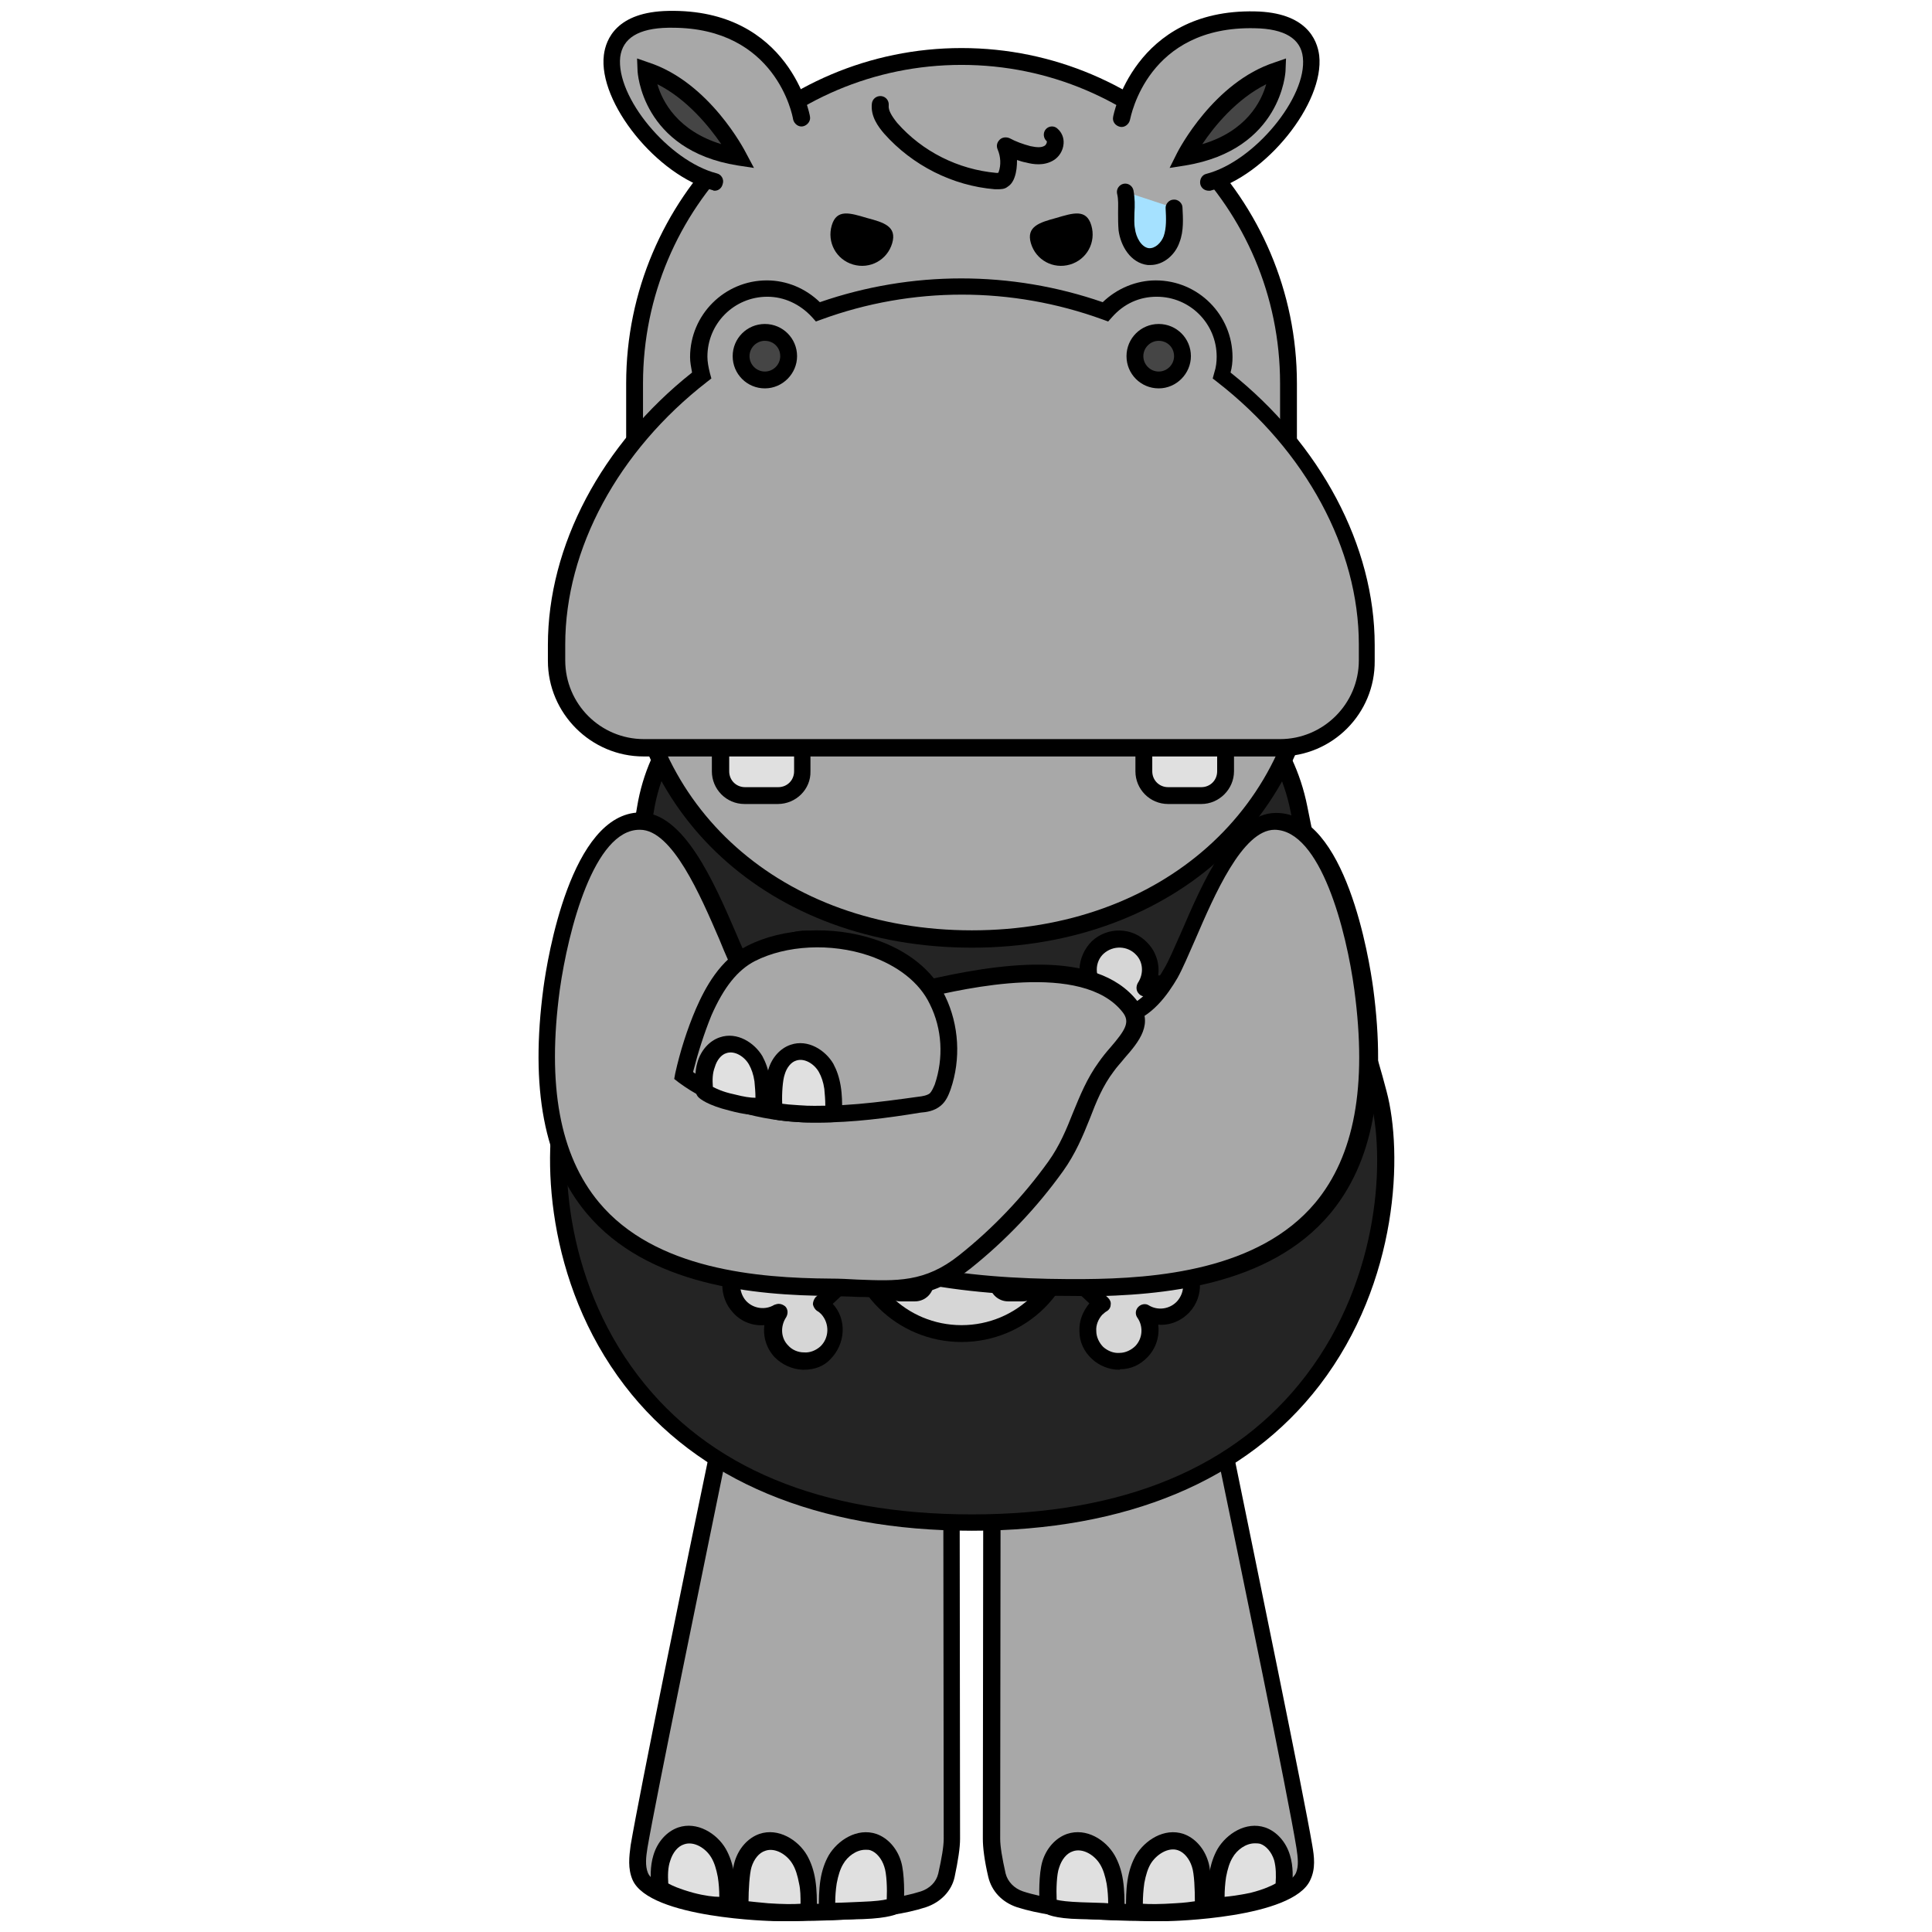 <?xml version="1.0" encoding="utf-8"?>
<!-- Generator: Adobe Illustrator 26.5.0, SVG Export Plug-In . SVG Version: 6.00 Build 0)  -->
<svg version="1.1" id="레이어_5" xmlns="http://www.w3.org/2000/svg" xmlns:xlink="http://www.w3.org/1999/xlink" x="0px"
	 y="0px" viewBox="0 0 390 390" style="enable-background:new 0 0 390 390;" xml:space="preserve">
<g>
	<g>
		<g>
			<path style="fill:#A8A8A8;" d="M260.1,77.4c0-36.5-29.6-66-66-66s-66,29.6-66,66v37.7h132V77.4z"/>
			<path d="M261.9,116.8H126.4V77.4c0-37.3,30.4-67.7,67.7-67.7s67.7,30.4,67.7,67.7V116.8z M129.8,113.4h128.6v-36
				c0-35.5-28.8-64.3-64.3-64.3s-64.3,28.8-64.3,64.3V113.4z"/>
		</g>
		<g>
			<path style="fill:#A8A8A8;" d="M161.7,23.9c0,0-3.5-20.4-26.9-19.9s-6,28.8,9.4,32.8"/>
			<path d="M144.3,38.5c-0.1,0-0.3,0-0.4-0.1c-11.2-2.9-23.2-17.7-22-27.3c0.4-3.2,2.6-8.7,13-8.9c24.6-0.5,28.6,21.1,28.6,21.3
				c0.2,0.9-0.5,1.8-1.4,2c-0.9,0.2-1.8-0.5-2-1.4c-0.1-0.8-3.5-18.5-24.4-18.5c-0.3,0-0.5,0-0.8,0c-6,0.1-9.2,2.1-9.7,5.9
				c-0.9,8.1,9.8,21,19.5,23.5c0.9,0.2,1.5,1.2,1.2,2.1C145.7,38,145,38.5,144.3,38.5z"/>
		</g>
		<g>
			<path style="fill:#454545;" d="M149.1,31.7c0,0-6.9-13.6-18.7-17.4C130.4,14.3,131,28.7,149.1,31.7z"/>
			<path d="M152.2,33.9l-3.3-0.5c-19.4-3.1-20.2-18.9-20.2-19.1l-0.1-2.5l2.3,0.8c12.3,4,19.4,17.7,19.7,18.3L152.2,33.9z M132.7,17
				c1,3.5,4.1,9.4,12.9,12.1C143.2,25.6,138.7,20,132.7,17z"/>
		</g>
		<g>
			<path style="fill:#A8A8A8;" d="M226.5,23.9c0,0,3.5-20.4,26.9-19.9s6,28.8-9.4,32.8"/>
			<path d="M244,38.5c-0.8,0-1.5-0.5-1.7-1.3c-0.2-0.9,0.3-1.9,1.2-2.1c9.7-2.5,20.4-15.5,19.5-23.5c-0.4-3.8-3.7-5.8-9.7-5.9
				c-21.6-0.5-25,17.7-25.2,18.5c-0.2,0.9-1.1,1.6-2,1.4c-0.9-0.2-1.6-1-1.4-2c0-0.2,4.2-21.8,28.6-21.3c10.4,0.2,12.6,5.7,13,8.9
				c1.1,9.6-10.8,24.4-22,27.3C244.3,38.5,244.1,38.5,244,38.5z"/>
		</g>
		<g>
			<path style="fill:#454545;" d="M239.1,31.7c0,0,6.9-13.6,18.7-17.4C257.8,14.3,257.3,28.7,239.1,31.7z"/>
			<path d="M236.1,33.9l1.5-3c0.3-0.6,7.4-14.3,19.7-18.3l2.3-0.8l-0.1,2.5c0,0.2-0.8,15.9-20.2,19.1L236.1,33.9z M255.6,17
				c-6,3-10.5,8.5-12.9,12.1C251.5,26.5,254.6,20.6,255.6,17z"/>
		</g>
		<g>
			<path d="M180.1,49.1c-1,3.4-4.5,5.3-7.9,4.3s-5.3-4.5-4.3-7.9c1-3.4,3.7-2.5,7.1-1.5C178.4,44.9,181.1,45.7,180.1,49.1z"/>
			<path d="M208.1,49.1c1,3.4,4.5,5.3,7.9,4.3c3.4-1,5.3-4.5,4.3-7.9c-1-3.4-3.7-2.5-7.1-1.5C209.9,44.9,207.1,45.7,208.1,49.1z"/>
		</g>
		<path d="M201.4,38.2c-0.3,0-0.5,0-0.6,0c-8.5-0.7-16.6-4.8-22.3-11.2c-1.2-1.4-2.8-3.5-2.5-6.1c0.1-0.9,0.9-1.6,1.9-1.5
			c0.9,0.1,1.6,0.9,1.5,1.9c-0.1,0.9,0.5,2,1.7,3.5c5.1,5.8,12.3,9.4,20,10.1c0.2,0,0.4,0,0.4,0c0,0,0-0.1,0.1-0.2
			c0.5-1.4,0.4-3.1-0.2-4.5c-0.3-0.7-0.2-1.4,0.4-2c0.5-0.5,1.3-0.6,2-0.3c1.3,0.7,2.7,1.2,4.2,1.6c1.4,0.3,2.3,0.3,2.9-0.1
			c0.3-0.2,0.5-0.7,0.4-0.9c-0.7-0.6-0.8-1.7-0.2-2.4c0.6-0.7,1.7-0.8,2.4-0.1c0.8,0.7,1.3,1.8,1.2,3c-0.1,1.4-0.9,2.7-2.1,3.4
			c-1.9,1.1-4,0.8-5.5,0.4c-0.6-0.1-1.2-0.3-1.8-0.5c0,1.2-0.1,2.4-0.5,3.5c-0.2,0.6-0.6,1.4-1.4,1.9
			C202.8,38.2,202,38.2,201.4,38.2z"/>
		<g>
			<path style="fill:#A5E1FF;" d="M227.1,38.7c0.5,2.5,0,5.1,0.3,7.6c0.3,2.5,1.8,5.2,4.4,5.5c2.1,0.2,4-1.5,4.8-3.5
				c0.8-2,0.6-4.2,0.5-6.3"/>
			<path d="M232.2,53.5c-0.2,0-0.4,0-0.5,0c-3.5-0.4-5.5-3.9-5.9-7c-0.1-1.2-0.1-2.5-0.1-3.6c0-1.4,0.1-2.6-0.2-3.8
				c-0.2-0.9,0.4-1.8,1.3-2c0.9-0.2,1.8,0.4,2,1.3c0.3,1.6,0.3,3.1,0.2,4.6c0,1.1-0.1,2.1,0.1,3.1c0.2,1.8,1.3,3.8,2.8,4
				c1.3,0.1,2.5-1.1,3-2.4c0.6-1.7,0.5-3.7,0.4-5.6c-0.1-0.9,0.7-1.8,1.6-1.8c0.9-0.1,1.8,0.7,1.8,1.6c0.1,2.1,0.3,4.7-0.6,7
				C237.3,51.3,235,53.5,232.2,53.5z"/>
		</g>
	</g>
	<g>
		<g>
			<path style="fill:#A8A8A8;" d="M243.9,276.2c-0.1,0,17,81.8,19.4,96.5c0.3,2,0.6,4.1-0.2,6c-2.5,5.6-21.2,7.3-27,7.3
				c-7.3,0-21.6,0.1-30.2-2.7c-2.4-0.8-4.1-2.6-4.6-4.8c-0.5-2.3-1.1-5.3-1.1-7.4c0-3.6,0.1-87.8,0.1-87.8L243.9,276.2z"/>
			<path d="M234.7,387.8c-7.7,0-21-0.1-29.4-2.8c-3-1-5.1-3.2-5.8-6.1c-0.8-3.4-1.1-6-1.1-7.7c0-3.6,0.1-87.8,0.1-87.8v-1.5l49.1-8
				l-2,2.8c0.4,2,1.6,7.9,3.1,15.2c5,24.5,14.4,70,16.2,80.6c0.4,2.3,0.7,4.7-0.4,7c-3.5,7.8-28.4,8.3-28.6,8.3h-0.4
				C235.4,387.8,235.1,387.8,234.7,387.8z M202,284.8c0,11.2-0.1,83-0.1,86.4c0,1.5,0.4,3.9,1.1,7c0.4,1.6,1.7,3,3.5,3.6
				c8.2,2.7,21.9,2.6,29.2,2.6h0.4c7.7,0,23.6-2.2,25.5-6.3c0.6-1.4,0.4-3.1,0.1-5.1c-1.7-10.5-11.1-56-16.2-80.5
				c-1.6-8-2.5-12.1-2.9-14.4L202,284.8z"/>
		</g>
		<g>
			<path style="fill:#E0E0E0;" d="M245.5,384.6c0-2,0-4,0.3-6c0.3-1.6,0.7-3.1,1.5-4.5c1.5-2.6,4.7-4.5,7.6-3.5
				c1.9,0.7,3.3,2.5,3.9,4.5c0.6,2,0.5,4.1,0.3,6.1c0,0-1.4,1.4-6.3,2.6C247.9,384.9,245.5,384.6,245.5,384.6z"/>
			<path d="M246.4,386.4c-0.7,0-1,0-1.1-0.1c-0.8-0.1-1.5-0.8-1.5-1.7l0-0.6c0-1.8,0-3.7,0.3-5.7c0.3-2,0.9-3.7,1.7-5.1
				c1.8-3,5.7-5.6,9.6-4.3c2.3,0.8,4.2,2.9,5,5.6c0.7,2.3,0.6,4.6,0.4,6.8c0,0.4-0.2,0.8-0.5,1.1c-0.3,0.3-2,1.7-7.1,3
				C249.9,386.2,247.7,386.4,246.4,386.4z M247.2,384.6L247.2,384.6L247.2,384.6z M245.5,384.6L245.5,384.6L245.5,384.6z
				 M253.3,372.1c-1.8,0-3.6,1.3-4.5,2.9c-0.6,1-1,2.3-1.3,3.9c-0.2,1.3-0.3,2.7-0.3,4c1.1-0.1,2.8-0.3,5.2-0.8
				c2.8-0.7,4.4-1.5,5.1-1.9c0.1-1.6,0.1-3.2-0.3-4.7c-0.5-1.6-1.6-2.9-2.8-3.3C254,372.1,253.6,372.1,253.3,372.1z"/>
		</g>
		<g>
			<path style="fill:#E0E0E0;" d="M225.4,385.9c0-2,0-4-0.3-6c-0.3-1.6-0.7-3.1-1.5-4.5c-1.5-2.6-4.7-4.5-7.6-3.5
				c-1.9,0.7-3.3,2.5-3.9,4.5s-0.7,6.3-0.5,8.3c0,0,1.2,0.9,6.5,1C223.2,385.8,225.4,385.9,225.4,385.9z"/>
			<path d="M225.4,387.6C225.4,387.6,225.4,387.6,225.4,387.6c-0.1,0-2.3-0.1-7.3-0.2c-5.3-0.1-7-1-7.5-1.4
				c-0.4-0.3-0.6-0.7-0.7-1.2c-0.2-2-0.2-6.6,0.5-9c0.8-2.7,2.7-4.8,5-5.6c3.9-1.3,7.8,1.2,9.6,4.3c0.8,1.4,1.4,3.1,1.7,5.1
				c0.3,2,0.3,3.9,0.3,5.7l0,0.6c0,0.5-0.2,0.9-0.5,1.2C226.3,387.5,225.9,387.6,225.4,387.6z M213.3,383.5c0.8,0.2,2.3,0.4,5,0.5
				c2.5,0.1,4.3,0.1,5.4,0.2c0-1.3-0.1-2.6-0.3-3.9c-0.3-1.6-0.7-2.9-1.3-3.9c-1.1-1.9-3.5-3.4-5.5-2.7c-1.3,0.4-2.3,1.7-2.8,3.3
				C213.3,378.3,213.2,381.4,213.3,383.5z"/>
		</g>
		<g>
			<path style="fill:#E0E0E0;" d="M229,385.9c0-2,0-4,0.3-6c0.3-1.6,0.7-3.1,1.5-4.5c1.5-2.6,4.7-4.5,7.6-3.5
				c1.9,0.7,3.3,2.5,3.9,4.5s0.8,6.9,0.6,8.9c0,0-0.7,0.4-5.5,0.7C232,386.3,229,385.9,229,385.9z"/>
			<path d="M233.1,387.8c-2.7,0-4.2-0.2-4.3-0.2c-0.9-0.1-1.5-0.8-1.5-1.7l0-0.6c0-1.8,0-3.7,0.3-5.7c0.3-2,0.9-3.7,1.7-5.1
				c1.8-3,5.7-5.6,9.6-4.3c2.3,0.8,4.2,2.9,5,5.6c0.7,2.2,0.8,7.3,0.6,9.6c-0.1,0.6-0.4,1.1-0.9,1.3c-0.2,0.1-1,0.5-6.3,0.9
				C235.8,387.7,234.3,387.8,233.1,387.8z M230.7,385.9L230.7,385.9L230.7,385.9z M230.7,384.3c1.3,0.1,3.6,0.1,6.5-0.1
				c2-0.1,3.3-0.3,4-0.4c0-2.2-0.1-5.6-0.6-7c-0.5-1.6-1.6-2.9-2.8-3.3c-2-0.7-4.4,0.9-5.5,2.7c-0.6,1-1,2.3-1.3,3.9
				C230.8,381.5,230.7,382.9,230.7,384.3z"/>
		</g>
	</g>
	<g>
		<g>
			<path style="fill:#A8A8A8;" d="M148.4,276.2c0.1,0-17,81.8-19.4,96.5c-0.3,2-0.6,4.1,0.2,6c2.5,5.6,21.2,7.3,27,7.3
				c7.3,0,21.6,0.1,30.2-2.7c2.4-0.8,4.1-2.6,4.6-4.8c0.5-2.3,1.1-5.3,1.1-7.4c0-3.6-0.1-87.8-0.1-87.8L148.4,276.2z"/>
			<path d="M157.6,387.8c-0.3,0-0.6,0-0.9,0h-0.4c-0.2,0-25.1-0.5-28.6-8.3c-1-2.3-0.7-4.7-0.4-7c1.8-10.6,11.1-56.2,16.2-80.6
				c1.5-7.3,2.7-13.2,3.1-15.2l-2-2.8l49.1,8v1.5c0,0,0.1,84.2,0.1,87.8c0,1.8-0.4,4.4-1.1,7.7c-0.6,2.8-2.8,5.1-5.8,6.1
				C178.7,387.7,165.3,387.8,157.6,387.8z M149.8,278.2c-0.4,2.2-1.3,6.4-2.9,14.3c-5,24.5-14.4,70-16.2,80.5
				c-0.3,1.9-0.5,3.6,0.1,5.1c1.8,4.1,17.8,6.3,25.5,6.3h0.4c7.4,0,21.1,0,29.2-2.6c1.8-0.6,3.1-1.9,3.5-3.6c0.7-3.1,1.1-5.5,1.1-7
				c0-3.4-0.1-75.2-0.1-86.4L149.8,278.2z"/>
		</g>
		<g>
			<path style="fill:#E0E0E0;" d="M146.9,384.6c0-2,0-4-0.3-6c-0.3-1.6-0.7-3.1-1.5-4.5c-1.5-2.6-4.7-4.5-7.6-3.5
				c-1.9,0.7-3.3,2.5-3.9,4.5c-0.6,2-0.5,4.1-0.3,6.1c0,0,1.4,1.4,6.3,2.6C144.4,384.9,146.9,384.6,146.9,384.6z"/>
			<path d="M145.9,386.4c-1.3,0-3.5-0.2-6.8-1c-5.1-1.3-6.8-2.7-7.1-3c-0.3-0.3-0.5-0.7-0.5-1.1c-0.2-2.2-0.3-4.5,0.4-6.8
				c0.8-2.7,2.7-4.8,5-5.6c3.8-1.3,7.8,1.2,9.6,4.3c0.8,1.4,1.4,3.1,1.7,5.1c0.3,2,0.3,3.9,0.3,5.7l0,0.6c0,0.9-0.6,1.6-1.5,1.7
				C147,386.3,146.6,386.4,145.9,386.4z M146.9,384.6L146.9,384.6L146.9,384.6z M134.9,380.2c0.7,0.4,2.2,1.1,5.1,1.9
				c2.3,0.6,4.1,0.8,5.2,0.8c0-1.4-0.1-2.7-0.3-4c-0.3-1.6-0.7-2.9-1.3-3.9c-1.1-1.9-3.5-3.4-5.5-2.7c-1.3,0.4-2.3,1.7-2.8,3.3
				C134.8,377,134.8,378.6,134.9,380.2z"/>
		</g>
		<g>
			<path style="fill:#E0E0E0;" d="M167,385.9c0-2,0-4,0.3-6c0.3-1.6,0.7-3.1,1.5-4.5c1.5-2.6,4.7-4.5,7.6-3.5
				c1.9,0.7,3.3,2.5,3.9,4.5c0.6,2,0.7,6.3,0.5,8.3c0,0-1.2,0.9-6.5,1C169.2,385.8,167,385.9,167,385.9z"/>
			<path d="M167,387.6c-0.4,0-0.9-0.2-1.2-0.5c-0.3-0.3-0.5-0.8-0.5-1.2l0-0.6c0-1.8,0-3.7,0.3-5.7c0.3-2,0.9-3.7,1.7-5.1
				c1.8-3,5.7-5.6,9.6-4.3c2.3,0.8,4.2,2.9,5,5.6c0.7,2.3,0.7,7,0.5,9c0,0.5-0.3,0.9-0.7,1.2c-0.5,0.4-2.2,1.2-7.5,1.4
				C169.3,387.5,167.1,387.6,167,387.6C167,387.6,167,387.6,167,387.6z M168.7,385.9L168.7,385.9L168.7,385.9z M174.7,373.4
				c-1.8,0-3.6,1.3-4.5,2.9c-0.6,1-1,2.3-1.3,3.9c-0.2,1.3-0.3,2.6-0.3,3.9c1.2,0,3-0.1,5.4-0.2c2.7-0.1,4.2-0.3,5-0.5
				c0.1-2.1,0-5.2-0.5-6.6c-0.5-1.6-1.6-2.9-2.8-3.3C175.4,373.4,175.1,373.4,174.7,373.4z"/>
		</g>
		<g>
			<path style="fill:#E0E0E0;" d="M163.3,385.9c0-2,0-4-0.3-6c-0.3-1.6-0.7-3.1-1.5-4.5c-1.5-2.6-4.7-4.5-7.6-3.5
				c-1.9,0.7-3.3,2.5-3.9,4.5c-0.6,2-0.8,6.9-0.6,8.9c0,0,0.7,0.4,5.5,0.7C160.3,386.3,163.3,385.9,163.3,385.9z"/>
			<path d="M159.3,387.8c-1.2,0-2.7,0-4.4-0.2c-5.3-0.4-6-0.8-6.3-0.9c-0.5-0.3-0.8-0.8-0.9-1.3c-0.2-2.2-0.1-7.3,0.6-9.6
				c0.8-2.7,2.7-4.8,5-5.6c3.8-1.3,7.8,1.2,9.6,4.3c0.8,1.4,1.4,3.1,1.7,5.1c0.3,2,0.3,3.9,0.3,5.7l0,0.6c0,0.9-0.6,1.6-1.5,1.7
				C163.5,387.6,162,387.8,159.3,387.8z M163.3,385.9L163.3,385.9L163.3,385.9z M151.1,383.8c0.7,0.1,2,0.2,4,0.4
				c2.9,0.2,5.1,0.2,6.5,0.1c0-1.4,0-2.8-0.3-4.1c-0.3-1.6-0.7-2.9-1.3-3.9c-1.1-1.9-3.5-3.4-5.5-2.7c-1.3,0.4-2.3,1.7-2.8,3.3
				C151.3,378.2,151.1,381.6,151.1,383.8z"/>
		</g>
	</g>
	<g>
		<g>
			<path style="fill:#242424;" d="M278.1,220.9c-6.1-22.6-9.7-25.4-16-57.6c-5.4-27.1-35.6-35.7-35.6-35.7c-23.5-4.7-60.6,0-60.6,0
				s-31.1,8.5-35.6,35.7c-4.5,27.4-9.9,35-16,57.6c-6.1,22.6,2.8,86.4,81.9,86.4S284.2,243.5,278.1,220.9z"/>
			<path d="M196.2,309c-31.2,0-55.4-10.1-70.1-29.3c-16-20.9-16.8-46.9-13.5-59.3c2.3-8.4,4.4-14.6,6.5-20.7
				c3.4-10.1,6.7-19.5,9.5-36.8c4.6-28,35.5-36.7,36.9-37.1c1.8-0.2,37.9-4.7,61.4,0c1.4,0.4,31.5,9.2,37,37c4,20.2,6.9,28.8,10,38
				c1.8,5.5,3.8,11.1,6,19.5c3.3,12.4,2.5,38.4-13.5,59.3C251.6,298.9,227.4,309,196.2,309z M200.5,127.3c-17.7,0-34.1,2-34.4,2.1
				c-0.1,0-29.9,8.5-34.1,34.3c-2.9,17.5-6.2,27.1-9.7,37.3c-2.1,6-4.2,12.2-6.4,20.4c-3.2,11.7-2.3,36.4,12.9,56.3
				c14.2,18.6,36.9,28,67.4,28c30.5,0,53.2-9.4,67.4-28c15.2-19.9,16.1-44.6,12.9-56.3c-2.2-8.3-4.1-13.9-5.9-19.3
				c-3.1-9.3-6.1-18-10.1-38.4c-5.1-25.7-34.1-34.3-34.4-34.4C218.4,127.8,209.3,127.3,200.5,127.3z"/>
		</g>
		<g>
			<g>
				<path style="fill:#D6D6D6;" d="M157.7,191.5c-2.1,2.2-2.2,5.5-0.6,7.9c-2.5-1.5-5.8-1.1-7.9,1.1c-2.4,2.5-2.2,6.5,0.3,8.9
					c2.5,2.4,6.5,2.2,8.9-0.3c0.2-0.2,0.3-0.4,0.4-0.6l21,19.7l6.9-7.4l-21.1-19.8c0.4-0.3,0.8-0.6,1.2-1c2.4-2.5,2.2-6.5-0.3-8.9
					C164.1,188.9,160.1,189,157.7,191.5z"/>
				<path d="M179.9,230c-0.4,0-0.9-0.2-1.2-0.5L159,211c-3.1,2.5-7.6,2.5-10.6-0.3c-1.6-1.5-2.5-3.4-2.5-5.6
					c-0.1-2.1,0.7-4.2,2.2-5.7c1.7-1.8,4-2.7,6.3-2.5c-0.3-2.3,0.4-4.7,2.1-6.5l0,0c3-3.2,8.1-3.4,11.3-0.4c1.6,1.5,2.5,3.4,2.5,5.6
					c0.1,2.1-0.7,4.1-2,5.6l19.7,18.5c0.7,0.6,0.7,1.7,0.1,2.4l-6.9,7.4C180.9,229.7,180.4,229.9,179.9,230
					C180,230,180,230,179.9,230z M158.9,206.8c0.4,0,0.9,0.2,1.2,0.5l19.7,18.5l4.6-4.9l-19.8-18.6c-0.4-0.4-0.6-0.9-0.5-1.4
					c0-0.5,0.3-1,0.8-1.3c0.4-0.2,0.6-0.5,0.9-0.7c1.7-1.8,1.6-4.7-0.2-6.5c-0.9-0.8-2-1.3-3.3-1.2c-1.2,0-2.4,0.6-3.2,1.4l0,0
					c-1.5,1.6-1.6,4-0.4,5.7c0.5,0.7,0.4,1.6-0.2,2.2c-0.6,0.6-1.4,0.7-2.1,0.3c-1.8-1.1-4.2-0.8-5.7,0.8c-0.8,0.9-1.3,2.1-1.2,3.3
					c0,1.2,0.6,2.4,1.4,3.2c1.8,1.7,4.8,1.6,6.5-0.2c0,0,0.3-0.4,0.3-0.4c0.3-0.4,0.7-0.6,1.2-0.7
					C158.8,206.8,158.9,206.8,158.9,206.8z M157.7,191.5L157.7,191.5L157.7,191.5z"/>
			</g>
			<g>
				<path style="fill:#D6D6D6;" d="M230.5,191.5c2.1,2.2,2.2,5.5,0.6,7.9c2.5-1.5,5.8-1.1,7.9,1.1c2.4,2.5,2.2,6.5-0.3,8.9
					c-2.5,2.4-6.5,2.2-8.9-0.3c-0.2-0.2-0.3-0.4-0.4-0.6l-21,19.7l-6.9-7.4l21.1-19.8c-0.4-0.3-0.8-0.6-1.2-1
					c-2.4-2.5-2.2-6.5,0.3-8.9C224.2,188.9,228.1,189,230.5,191.5z"/>
				<path d="M208.3,230C208.3,230,208.3,230,208.3,230c-0.5,0-0.9-0.2-1.3-0.5l-6.9-7.4c-0.6-0.7-0.6-1.8,0.1-2.4l19.7-18.5
					c-1.4-1.5-2.1-3.5-2-5.6c0.1-2.1,1-4.1,2.5-5.6c3.2-3,8.3-2.9,11.3,0.4c1.7,1.8,2.4,4.2,2.1,6.5c2.3-0.1,4.7,0.7,6.3,2.5
					c3,3.2,2.9,8.3-0.4,11.3c-3,2.8-7.5,2.9-10.6,0.3l-19.7,18.5C209.2,229.8,208.8,230,208.3,230z M203.9,221l4.6,4.9l19.7-18.5
					c0.4-0.3,0.8-0.5,1.3-0.5c0.5,0,0.9,0.3,1.2,0.7l-0.9,1.5l0,0l1.2-1.1c1.7,1.8,4.6,1.9,6.5,0.2c0.9-0.8,1.4-2,1.4-3.2
					c0-1.2-0.4-2.4-1.2-3.3c-1.5-1.6-3.9-1.9-5.7-0.8c-0.7,0.4-1.6,0.3-2.1-0.3c-0.6-0.6-0.6-1.5-0.2-2.2c1.2-1.8,1.1-4.2-0.4-5.7
					l0,0c-1.7-1.8-4.6-1.9-6.5-0.2c-0.9,0.8-1.4,2-1.4,3.2c0,1.2,0.4,2.4,1.2,3.3c0.2,0.2,0.5,0.5,0.9,0.7c0.4,0.3,0.7,0.8,0.8,1.3
					c0,0.5-0.2,1-0.5,1.4L203.9,221z"/>
			</g>
			<g>
				<path style="fill:#D6D6D6;" d="M157.7,272.8c-2.1-2.2-2.2-5.5-0.6-7.9c-2.5,1.5-5.8,1.1-7.9-1.1c-2.4-2.5-2.2-6.5,0.3-8.9
					c2.5-2.4,6.5-2.2,8.9,0.3c0.2,0.2,0.3,0.4,0.4,0.6l21-19.7l6.9,7.4l-21.1,19.8c0.4,0.3,0.8,0.6,1.2,1c2.4,2.5,2.2,6.5-0.3,8.9
					C164.1,275.5,160.1,275.4,157.7,272.8z"/>
				<path d="M162.3,276.5c-0.1,0-0.2,0-0.3,0c-2.1-0.1-4.1-1-5.6-2.5c-1.7-1.8-2.4-4.2-2.1-6.5c-2.3,0.2-4.7-0.7-6.3-2.5
					c-1.5-1.6-2.2-3.6-2.2-5.7c0.1-2.1,1-4.1,2.5-5.6c3-2.8,7.5-2.9,10.6-0.3l19.7-18.5c0.3-0.3,0.8-0.5,1.2-0.5
					c0.5,0,0.9,0.2,1.2,0.5l6.9,7.4c0.6,0.7,0.6,1.8-0.1,2.4l-19.7,18.5c1.4,1.5,2.1,3.5,2,5.6c-0.1,2.1-1,4.1-2.5,5.6
					C166.3,275.8,164.4,276.5,162.3,276.5z M157.2,263.2c0.5,0,0.9,0.2,1.3,0.5c0.6,0.6,0.6,1.5,0.2,2.2c-1.2,1.8-1.1,4.2,0.4,5.7v0
					c0.8,0.9,2,1.4,3.2,1.4c1.2,0.1,2.4-0.4,3.3-1.2c1.8-1.7,1.9-4.6,0.2-6.5c-0.2-0.2-0.5-0.5-0.9-0.7c-0.4-0.3-0.7-0.8-0.8-1.3
					c0-0.5,0.2-1,0.5-1.4l19.8-18.6l-4.6-4.9l-19.7,18.5c-0.4,0.3-0.8,0.5-1.3,0.5c-0.5,0-0.9-0.3-1.2-0.7c0,0-0.3-0.4-0.3-0.4
					c-1.7-1.8-4.6-1.9-6.5-0.2c-0.9,0.8-1.4,2-1.4,3.2c0,1.2,0.4,2.4,1.2,3.3c1.5,1.6,3.9,1.9,5.7,0.8
					C156.6,263.3,156.9,263.2,157.2,263.2z"/>
			</g>
			<g>
				<path style="fill:#D6D6D6;" d="M230.5,272.8c2.1-2.2,2.2-5.5,0.6-7.9c2.5,1.5,5.8,1.1,7.9-1.1c2.4-2.5,2.2-6.5-0.3-8.9
					c-2.5-2.4-6.5-2.2-8.9,0.3c-0.2,0.2-0.3,0.4-0.4,0.6l-21-19.7l-6.9,7.4l21.1,19.8c-0.4,0.3-0.8,0.6-1.2,1
					c-2.4,2.5-2.2,6.5,0.3,8.9C224.2,275.5,228.1,275.4,230.5,272.8z"/>
				<path d="M225.9,276.5c-2,0-4-0.8-5.5-2.2c-1.6-1.5-2.5-3.4-2.5-5.6c-0.1-2.1,0.7-4,2-5.6l-19.7-18.5c-0.7-0.6-0.7-1.7-0.1-2.4
					l6.9-7.4c0.3-0.3,0.7-0.5,1.2-0.5c0.5,0,0.9,0.2,1.2,0.5l19.7,18.5c3.1-2.5,7.6-2.5,10.6,0.3c3.2,3,3.4,8.1,0.4,11.3
					c-1.7,1.8-4,2.7-6.3,2.5c0.3,2.3-0.4,4.7-2.1,6.5l0,0c-1.5,1.6-3.4,2.5-5.6,2.5C226.1,276.5,226,276.5,225.9,276.5z
					 M203.9,243.4l19.8,18.6c0.4,0.4,0.6,0.9,0.5,1.4c0,0.5-0.3,1-0.8,1.3c-0.4,0.2-0.6,0.5-0.9,0.7c-0.8,0.9-1.3,2.1-1.2,3.3
					c0,1.2,0.6,2.4,1.4,3.2c0.9,0.8,2.1,1.3,3.3,1.2c1.2,0,2.4-0.6,3.2-1.4v0c1.5-1.6,1.6-4,0.4-5.7c-0.5-0.7-0.4-1.6,0.2-2.2
					c0.6-0.6,1.5-0.7,2.1-0.3c1.8,1.1,4.2,0.8,5.7-0.8c0.8-0.9,1.3-2.1,1.2-3.3c0-1.2-0.6-2.4-1.4-3.2c-1.8-1.7-4.7-1.6-6.5,0.2
					c0,0-0.3,0.4-0.3,0.4c-0.3,0.4-0.7,0.6-1.2,0.7c-0.5,0-1-0.1-1.3-0.5l-19.7-18.5L203.9,243.4z"/>
			</g>
			<g>
				<path style="fill:#D6D6D6;" d="M216,247.6c0,11.9-9.8,21.5-21.8,21.5c-12.1,0-21.8-9.6-21.8-21.5v-11.3H216V247.6z"/>
				<path d="M194.1,270.9c-13,0-23.6-10.4-23.6-23.3v-11.3c0-0.9,0.8-1.7,1.7-1.7H216c0.9,0,1.7,0.8,1.7,1.7v11.3
					C217.7,260.5,207.1,270.9,194.1,270.9z M174,238.1v9.6c0,10.9,9,19.8,20.1,19.8c11.1,0,20.1-8.9,20.1-19.8v-9.6H174z"/>
			</g>
			<g>
				<path style="fill:#D6D6D6;" d="M170,223.6c0-13.1,10.8-23.8,24.1-23.8c13.3,0,24.1,10.6,24.1,23.8v12.5H170V223.6z"/>
				<path d="M218.2,237.8H170c-0.9,0-1.7-0.8-1.7-1.7v-12.5c0-14.1,11.6-25.5,25.8-25.5s25.8,11.4,25.8,25.5v12.5
					C219.9,237.1,219.2,237.8,218.2,237.8z M171.7,234.4h44.8v-10.8c0-12.2-10-22.1-22.4-22.1s-22.4,9.9-22.4,22.1V234.4z"/>
			</g>
			<g>
				<g>
					<path style="fill:#E0E0E0;" d="M186.1,261h-5.7c-0.4,0-0.7-0.3-0.7-0.7v-6.7c0-0.4,0.3-0.7,0.7-0.7h5.7c0.4,0,0.7,0.3,0.7,0.7
						v6.7C186.8,260.6,186.5,261,186.1,261z"/>
					<path d="M184.7,262.7h-2.9c-2.1,0-3.8-1.7-3.8-3.8v-3.9c0-2.1,1.7-3.8,3.8-3.8h2.9c2.1,0,3.8,1.7,3.8,3.8v3.9
						C188.5,261,186.8,262.7,184.7,262.7z M181.8,254.5c-0.2,0-0.4,0.2-0.4,0.4v3.9c0,0.2,0.2,0.4,0.4,0.4h2.9
						c0.2,0,0.4-0.2,0.4-0.4v-3.9c0-0.2-0.2-0.4-0.4-0.4H181.8z"/>
				</g>
				<g>
					<path style="fill:#E0E0E0;" d="M207.8,261h-5.7c-0.4,0-0.7-0.3-0.7-0.7v-6.7c0-0.4,0.3-0.7,0.7-0.7h5.7c0.4,0,0.7,0.3,0.7,0.7
						v6.7C208.6,260.6,208.2,261,207.8,261z"/>
					<path d="M206.4,262.7h-2.9c-2.1,0-3.8-1.7-3.8-3.8v-3.9c0-2.1,1.7-3.8,3.8-3.8h2.9c2.1,0,3.8,1.7,3.8,3.8v3.9
						C210.3,261,208.6,262.7,206.4,262.7z M203.6,254.5c-0.2,0-0.4,0.2-0.4,0.4v3.9c0,0.2,0.2,0.4,0.4,0.4h2.9
						c0.2,0,0.4-0.2,0.4-0.4v-3.9c0-0.2-0.2-0.4-0.4-0.4H203.6z"/>
				</g>
			</g>
			<g>
				<path style="fill:#D6D6D6;" d="M226,241c0,12.7-14.3,15.3-31.9,15.3s-31.9-2.6-31.9-15.3c0-12.7,14.3-23,31.9-23
					S226,228.3,226,241z"/>
				<path d="M194.1,258c-15.7,0-33.6-1.9-33.6-17c0-13.6,15.1-24.7,33.6-24.7s33.6,11.1,33.6,24.7C227.8,256.1,209.8,258,194.1,258z
					 M194.1,219.7c-16.7,0-30.2,9.6-30.2,21.3c0,9.5,9,13.6,30.2,13.6s30.2-4.1,30.2-13.6C224.3,229.3,210.8,219.7,194.1,219.7z"/>
			</g>
			<circle cx="179.7" cy="225.4" r="2"/>
			<circle cx="208.6" cy="225.4" r="2"/>
			<ellipse transform="matrix(0.5 -0.866 0.866 0.5 -93.737 266.027)" cx="183.5" cy="214.2" rx="5.1" ry="6.1"/>
			<ellipse transform="matrix(0.866 -0.5 0.5 0.866 -79.665 131.069)" cx="204.7" cy="214.2" rx="6.1" ry="5.1"/>
		</g>
	</g>
	<g>
		<g>
			<path style="fill:#A8A8A8;" d="M127.4,126.5c0,38,30.8,63.1,68.8,63.1s68.8-25.1,68.8-63.1H127.4z"/>
			<path d="M196.2,191.3c-40.9,0-70.5-27.2-70.5-64.8v-1.7h141v1.7C266.7,164,237,191.3,196.2,191.3z M129.1,128.2
				c0.9,34.7,28.8,59.6,67.1,59.6s66.2-25,67-59.6H129.1z"/>
		</g>
		<g>
			<g>
				<g>
					<path style="fill:#E0E0E0;" d="M160.2,160.6h-13.1c-1,0-1.7-0.8-1.7-1.7v-15.5c0-1,0.8-1.7,1.7-1.7h13.1c1,0,1.7,0.8,1.7,1.7
						v15.5C161.9,159.8,161.2,160.6,160.2,160.6z"/>
					<path d="M157,162.3h-6.7c-3.7,0-6.6-3-6.6-6.6v-9.1c0-3.7,3-6.6,6.6-6.6h6.7c3.7,0,6.6,3,6.6,6.6v9.1
						C163.7,159.3,160.7,162.3,157,162.3z M150.4,143.4c-1.8,0-3.2,1.4-3.2,3.2v9.1c0,1.8,1.4,3.2,3.2,3.2h6.7
						c1.8,0,3.2-1.4,3.2-3.2v-9.1c0-1.8-1.4-3.2-3.2-3.2H150.4z"/>
				</g>
				<g>
					<path style="fill:#E0E0E0;" d="M245.7,160.6h-13.1c-1,0-1.7-0.8-1.7-1.7v-15.5c0-1,0.8-1.7,1.7-1.7h13.1c1,0,1.7,0.8,1.7,1.7
						v15.5C247.4,159.8,246.6,160.6,245.7,160.6z"/>
					<path d="M242.5,162.3h-6.7c-3.7,0-6.6-3-6.6-6.6v-9.1c0-3.7,3-6.6,6.6-6.6h6.7c3.7,0,6.6,3,6.6,6.6v9.1
						C249.1,159.3,246.1,162.3,242.5,162.3z M235.8,143.4c-1.8,0-3.2,1.4-3.2,3.2v9.1c0,1.8,1.4,3.2,3.2,3.2h6.7
						c1.8,0,3.2-1.4,3.2-3.2v-9.1c0-1.8-1.4-3.2-3.2-3.2H235.8z"/>
				</g>
			</g>
			<g>
				<path style="fill:#A8A8A8;" d="M246.6,75.8c0.3-1.2,0.6-2.5,0.6-3.8c0-7.6-6.2-13.8-13.8-13.8c-4.1,0-7.7,1.8-10.3,4.7
					c-9-3.3-18.8-5.1-29-5.1c-10.2,0-20,1.9-29,5.1c-2.5-2.8-6.2-4.7-10.3-4.7c-7.6,0-13.8,6.2-13.8,13.8c0,1.3,0.2,2.6,0.6,3.8
					c-17.9,13.9-29.3,34.1-29.3,54.4v3.2c0,9.7,7.9,17.6,17.6,17.6h128.4c9.7,0,17.6-7.9,17.6-17.6v-3.2
					C275.9,109.9,264.5,89.7,246.6,75.8z"/>
				<path d="M258.3,152.7H129.9c-10.6,0-19.3-8.7-19.3-19.3v-3.2c0-20,10.8-40.5,29.1-55c-0.2-1.1-0.4-2.1-0.4-3.1
					c0-8.6,7-15.5,15.5-15.5c4,0,7.8,1.6,10.7,4.4c18.5-6.4,38.6-6.4,57.1,0c2.9-2.8,6.8-4.4,10.7-4.4c8.6,0,15.5,7,15.5,15.5
					c0,1-0.1,2-0.4,3.1c18.2,14.5,29.1,35,29.1,55v3.2C277.6,144,269,152.7,258.3,152.7z M154.9,59.9c-6.7,0-12.1,5.4-12.1,12.1
					c0,1,0.2,2.1,0.5,3.3l0.3,1.1l-0.9,0.7c-17.9,13.9-28.6,33.7-28.6,53v3.2c0,8.8,7.1,15.9,15.9,15.9h128.4
					c8.7,0,15.9-7.1,15.9-15.9v-3.2c0-19.3-10.7-39.1-28.6-53l-0.9-0.7l0.3-1.1c0.4-1.2,0.5-2.3,0.5-3.3c0-6.7-5.4-12.1-12.1-12.1
					c-3.5,0-6.6,1.4-9,4.1l-0.8,0.9l-1.1-0.4c-18.4-6.7-38.5-6.7-56.8,0l-1.1,0.4l-0.8-0.9C161.5,61.4,158.3,59.9,154.9,59.9z"/>
			</g>
			<g>
				<g>
					<circle style="fill:#454545;" cx="154.4" cy="71.8" r="4.8"/>
					<path d="M154.4,78.4c-3.6,0-6.5-2.9-6.5-6.5c0-3.6,2.9-6.5,6.5-6.5s6.5,2.9,6.5,6.5C160.9,75.4,158,78.4,154.4,78.4z
						 M154.4,68.8c-1.7,0-3.1,1.4-3.1,3.1c0,1.7,1.4,3.1,3.1,3.1s3.1-1.4,3.1-3.1C157.5,70.1,156.1,68.8,154.4,68.8z"/>
				</g>
				<g>
					<circle style="fill:#454545;" cx="233.9" cy="71.8" r="4.8"/>
					<path d="M233.9,78.4c-3.6,0-6.5-2.9-6.5-6.5c0-3.6,2.9-6.5,6.5-6.5c3.6,0,6.5,2.9,6.5,6.5C240.4,75.4,237.5,78.4,233.9,78.4z
						 M233.9,68.8c-1.7,0-3.1,1.4-3.1,3.1c0,1.7,1.4,3.1,3.1,3.1c1.7,0,3.1-1.4,3.1-3.1C237,70.1,235.6,68.8,233.9,68.8z"/>
				</g>
			</g>
		</g>
	</g>
	<g>
		<g>
			<path style="fill:#A8A8A8;" d="M275.3,199.6c2.1,15.3,1.6,32.3-8.3,44.2c-11.2,13.4-30.6,15.9-48,16
				c-21.8,0.2-44.6-2.2-62.9-13.9c-2-1.3-4.1-2.8-5.1-5c-0.9-1.8-1-3.8-1-5.8c-0.2-7.5,0.5-15.1,2-22.5c0.5-2.3,1.1-4.7,2.7-6.4
				c1.7-1.8,4.3-2.5,6.7-3c18.3-4,37.5-3.7,55.7,0.9c3.3,0.8,6.8,1.8,10.1,1c4.2-1.1,7.1-4.8,9.3-8.5c4.1-7,11.1-30.9,21.2-30.8
				C269.3,165.8,274.2,191.4,275.3,199.6z"/>
			<path d="M216.6,261.6c-18.8,0-42.2-1.9-61.5-14.2c-2.3-1.4-4.5-3.1-5.7-5.7c-1-2.1-1.2-4.4-1.2-6.5c-0.2-7.7,0.5-15.3,2-22.9
				c0.5-2.4,1.2-5.2,3.1-7.2c2.1-2.2,5-3,7.6-3.5c18.5-4.1,38.1-3.8,56.5,0.9l0.6,0.1c2.9,0.8,6,1.5,8.7,0.8c3-0.8,5.6-3.2,8.2-7.7
				c1-1.6,2.1-4.3,3.5-7.4c4.4-10.2,10.4-24.2,19.2-24.2c0,0,0.1,0,0.1,0c14,0.1,18.7,29.5,19.5,35.4l0,0
				c2.7,20.3-0.1,35.2-8.7,45.5c-12.3,14.7-34,16.5-49.3,16.7C218.2,261.6,217.4,261.6,216.6,261.6z M187.3,202.1
				c-8.6,0-17.2,0.9-25.7,2.8c-2.2,0.5-4.5,1.1-5.9,2.5c-1.3,1.4-1.8,3.5-2.2,5.6c-1.5,7.3-2.1,14.7-2,22.1c0,1.8,0.1,3.6,0.8,5.1
				c0.9,1.8,2.7,3.1,4.5,4.3c19.4,12.4,43.4,13.8,62,13.7c14.6-0.1,35.3-1.8,46.7-15.4c7.9-9.5,10.5-23.5,7.9-42.9
				c-1.6-12-6.8-32.3-16.1-32.4c0,0,0,0,0,0c-6.5,0-12.2,13.3-16,22.1c-1.4,3.2-2.6,6-3.6,7.8c-2,3.4-5.2,8-10.3,9.3
				c-3.5,0.9-7.2,0-10.4-0.8l-0.6-0.1C207,203.3,197.1,202.1,187.3,202.1z"/>
		</g>
		<g>
			<path style="fill:#A8A8A8;" d="M111.3,199.6c-2.1,15.3-1.6,32.3,8.3,44.2c11.2,13.4,30.6,15.9,48,16c10.7,0.1,18.1,2,27.1-5.1
				c7-5.5,13.1-12,18.3-19.2c4.8-6.7,5.7-13.9,10.2-20.1c3.3-4.5,8.1-7.9,4.8-12.2c-8.3-10.6-30.5-6-41.6-3.5
				c-8.5,2-17.9,7.6-26.9,5.3c-4.2-1.1-7.1-4.8-9.3-8.5c-4.1-7-11.1-30.9-21.2-30.8C117.3,165.8,112.4,191.4,111.3,199.6z"/>
			<path d="M178.2,261.9c-1.7,0-3.4-0.1-5.1-0.1c-1.7-0.1-3.5-0.1-5.4-0.2c-15.3-0.1-37-2-49.3-16.7c-8.6-10.3-11.4-25.2-8.7-45.5
				l0,0c0.8-5.9,5.5-35.2,19.5-35.4c0,0,0.1,0,0.1,0c8.7,0,14.8,14,19.2,24.2c1.3,3.1,2.5,5.8,3.5,7.4c2.6,4.5,5.3,7,8.2,7.7
				c5.8,1.5,12.1-0.7,18.1-2.8c2.6-0.9,5.4-1.9,8-2.5c14.6-3.4,34.9-6.7,43.3,4.1c3.5,4.4,0.3,8.2-2.6,11.5
				c-0.7,0.9-1.5,1.7-2.2,2.7c-2.2,2.9-3.5,6.1-4.8,9.5c-1.4,3.5-2.9,7.1-5.4,10.6c-5.3,7.4-11.6,14-18.6,19.6
				C189.7,261,184.1,261.9,178.2,261.9z M113,199.8L113,199.8c-2.6,19.3,0,33.4,7.9,42.9c11.3,13.6,32.1,15.3,46.7,15.4
				c1.9,0,3.8,0.1,5.5,0.2c7.9,0.3,13.6,0.6,20.5-4.9c6.8-5.4,12.9-11.8,18-18.9c2.3-3.2,3.7-6.6,5-9.9c1.4-3.4,2.8-6.9,5.2-10.2
				c0.7-1,1.5-2,2.3-2.9c3.1-3.6,4.1-5.2,2.5-7.2c-8.1-10.3-32-4.7-39.8-2.9c-2.4,0.6-5,1.5-7.6,2.4c-6.5,2.3-13.2,4.6-20.1,2.9
				c-5.1-1.3-8.3-6-10.3-9.3c-1.1-1.8-2.3-4.6-3.6-7.8c-3.8-8.8-9.5-22.1-16-22.1c0,0,0,0-0.1,0C119.9,167.5,114.7,187.8,113,199.8z
				"/>
		</g>
		<g>
			<path style="fill:#A8A8A8;" d="M151.7,192.5c-4.6,2.4-7.5,7.1-9.6,11.9c-1.8,4.1-3.2,8.4-4.1,12.7c6.5,5,14.9,7.2,23.1,7.7
				c8.2,0.5,16.4-0.6,24.6-1.7c1.1-0.2,2.3-0.3,3.2-1.1c0.8-0.6,1.2-1.6,1.5-2.5c2-5.7,1.6-12.1-1-17.5
				C183.4,189.7,163.4,186.5,151.7,192.5z"/>
			<path d="M165.2,226.6c-1.4,0-2.8,0-4.2-0.1c-9.5-0.6-17.8-3.4-24-8l-0.9-0.7l0.2-1.1c1-4.5,2.4-8.9,4.2-13.1
				c1.8-4.1,4.8-9.9,10.4-12.7c7.1-3.6,17.1-4.1,25.6-1.3c6.7,2.2,11.8,6.3,14.3,11.5c2.8,5.8,3.2,12.7,1.1,18.8
				c-0.4,1.1-0.9,2.4-2,3.3c-1.3,1.1-2.9,1.3-4.1,1.4C179.1,225.7,172.2,226.6,165.2,226.6z M139.9,216.4c5.5,3.9,12.8,6.2,21.2,6.7
				c8.1,0.5,16.3-0.6,24.2-1.7c1-0.1,1.9-0.3,2.4-0.7c0.4-0.4,0.7-1.1,1-1.8c1.8-5.3,1.5-11.2-1-16.2c-2.1-4.4-6.5-7.8-12.3-9.8
				c-7.7-2.6-16.7-2.1-23,1.1v0c-3.5,1.8-6.3,5.3-8.8,11C142.1,208.7,140.9,212.5,139.9,216.4z"/>
		</g>
		<g>
			<path style="fill:#E0E0E0;" d="M154.1,223.3c0-1.8,0-3.5-0.3-5.3c-0.2-1.4-0.6-2.7-1.3-3.9c-1.3-2.3-4.1-3.9-6.6-3.1
				c-1.7,0.6-2.9,2.2-3.4,3.9c-0.5,1.7-0.4,3.6-0.3,5.3c0,0,1.2,1.2,5.5,2.3C152,223.6,154.1,223.3,154.1,223.3z"/>
			<path d="M153.3,225.1c-1.1,0-3.1-0.1-6-0.9c-4.5-1.1-6-2.4-6.3-2.7c-0.3-0.3-0.5-0.7-0.5-1.1c-0.2-1.8-0.3-4,0.3-6
				c0.7-2.4,2.4-4.3,4.5-5c3.5-1.2,7,1.1,8.6,3.8c0.7,1.3,1.2,2.7,1.5,4.5c0.3,1.8,0.3,3.4,0.3,5.1l0,0.5c0,0.9-0.6,1.6-1.5,1.7
				C154.3,225.1,153.9,225.1,153.3,225.1z M154.1,223.3L154.1,223.3L154.1,223.3z M143.9,219.4c0.6,0.3,1.9,1,4.3,1.5
				c1.9,0.5,3.3,0.7,4.3,0.7c0-1.1-0.1-2.2-0.2-3.3c-0.2-1.4-0.6-2.5-1.1-3.4c-0.9-1.6-2.9-2.9-4.6-2.3c-1,0.3-1.9,1.4-2.3,2.8
				C143.8,216.7,143.8,218,143.9,219.4z"/>
		</g>
		<g>
			<path style="fill:#E0E0E0;" d="M168.3,224.7c0-1.8,0-3.5-0.3-5.3c-0.2-1.4-0.6-2.7-1.3-3.9c-1.3-2.3-4.1-3.9-6.6-3.1
				c-1.7,0.6-2.9,2.2-3.4,3.9c-0.5,1.7-0.7,6-0.5,7.8c0,0,0.6,0.3,4.8,0.6C165.7,225.1,168.3,224.7,168.3,224.7z"/>
			<path d="M164.8,226.6c-1.1,0-2.4,0-3.8-0.1c-4.6-0.3-5.3-0.7-5.6-0.8c-0.5-0.3-0.8-0.8-0.9-1.3c-0.2-2,0-6.5,0.6-8.5
				c0.7-2.4,2.4-4.3,4.5-5c3.5-1.2,7,1.1,8.6,3.8c0.7,1.3,1.2,2.7,1.5,4.5c0.3,1.8,0.3,3.4,0.3,5.1l0,0.5c0,0.9-0.6,1.6-1.5,1.7
				C168.5,226.5,167.2,226.6,164.8,226.6z M168.3,224.7L168.3,224.7L168.3,224.7z M157.9,222.8c0.6,0.1,1.7,0.2,3.3,0.3
				c2.4,0.2,4.3,0.1,5.4,0.1c0-1.2-0.1-2.3-0.2-3.4c-0.2-1.4-0.6-2.5-1.1-3.4c-0.9-1.6-2.9-2.9-4.6-2.3c-1,0.3-1.9,1.4-2.3,2.8
				C158,218,157.8,220.8,157.9,222.8z"/>
		</g>
	</g>
</g>
</svg>
